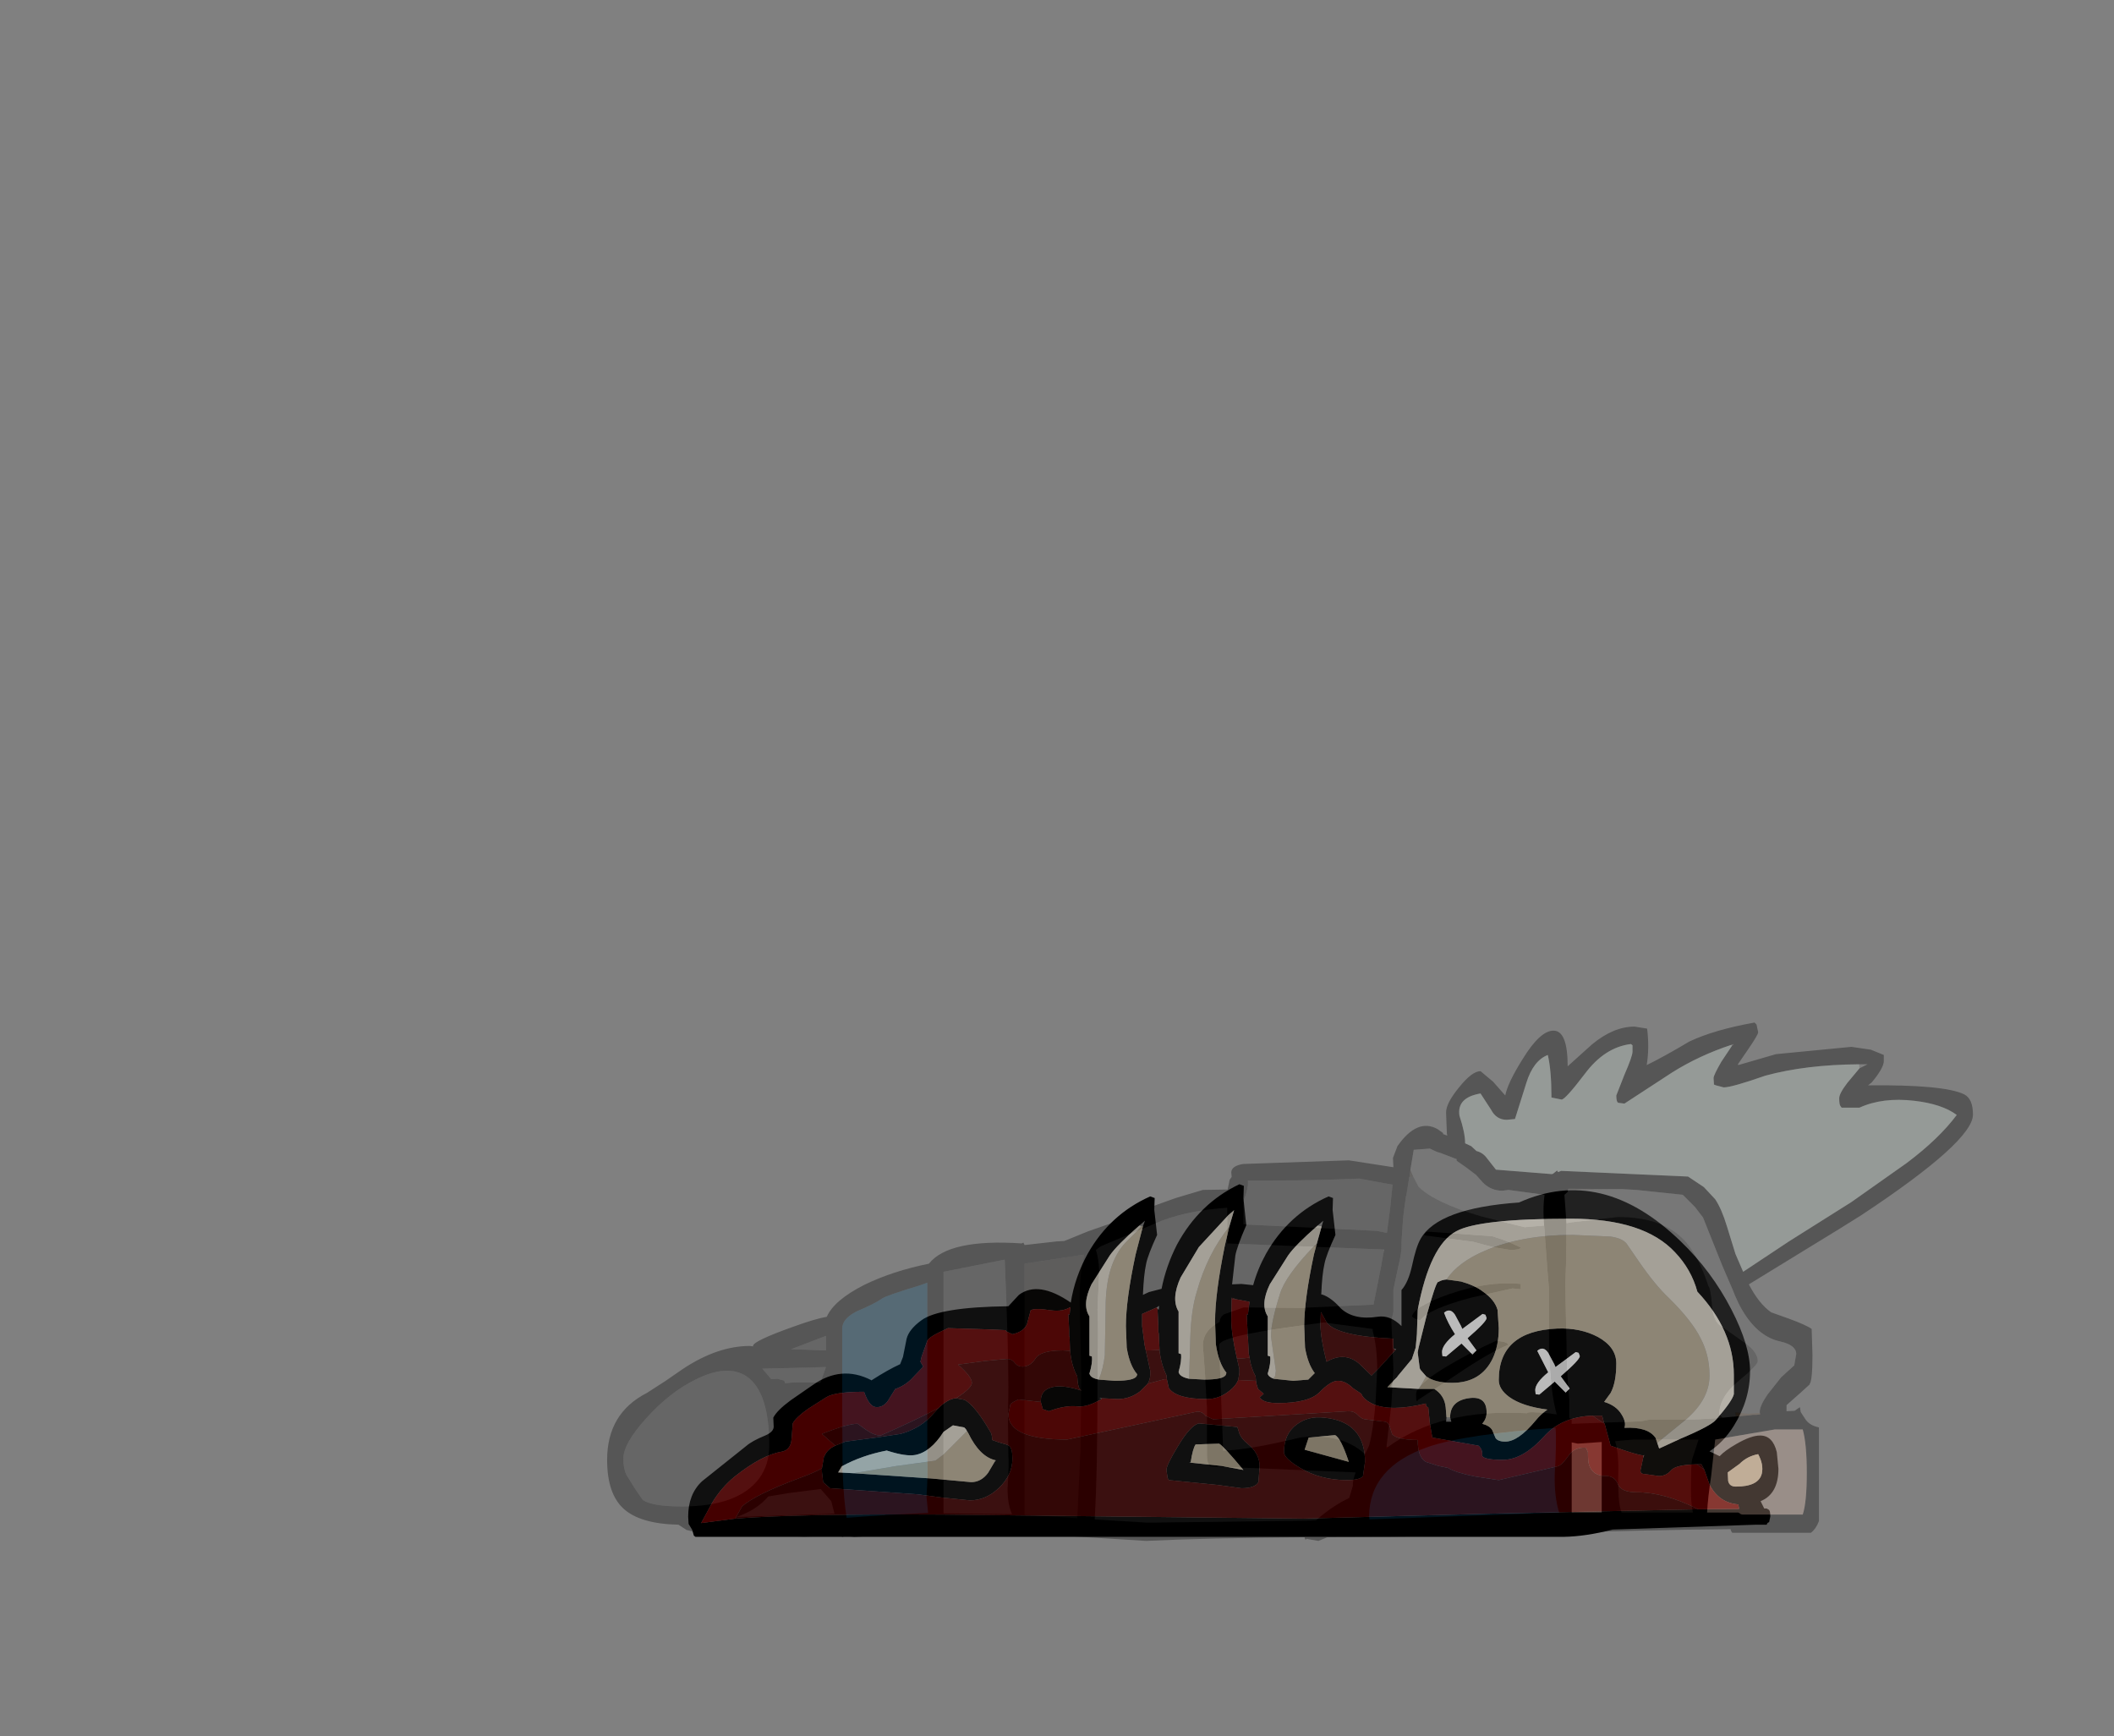 <?xml version="1.0" encoding="UTF-8" standalone="no"?>
<svg xmlns:ffdec="https://www.free-decompiler.com/flash" xmlns:xlink="http://www.w3.org/1999/xlink" ffdec:objectType="frame" height="214.2px" width="260.8px" xmlns="http://www.w3.org/2000/svg">
  <rect width="100%" height="100%" fill="#808080" stroke="none"/>
  <g transform="matrix(1.0, 0.0, 0.0, 1.0, 124.4, 188.6)">
    <use ffdec:characterId="101" height="43.5" transform="matrix(1.0, 0.0, 0.0, 1.0, -39.5, -42.5)" width="134.5" xlink:href="#shape0"/>
    <use ffdec:characterId="102" height="63.95" transform="matrix(1.0, 0.0, 0.0, 1.0, -49.5, -62.45)" width="168.5" xlink:href="#shape1"/>
  </g>
  <defs>
    <g id="shape0" transform="matrix(1.0, 0.0, 0.0, 1.0, 67.25, 21.75)">
      <path d="M10.3 -14.4 L10.9 -16.55 11.1 -17.25 10.4 -16.65 Q7.65 -14.25 6.75 -12.95 L4.5 -9.4 Q3.3 -6.9 4.25 -5.45 L4.25 -0.6 4.55 -0.5 Q4.65 0.3 4.25 1.6 4.3 2.0 5.0 2.25 L7.4 2.5 9.25 2.35 10.05 1.55 Q9.2 0.45 8.85 -1.6 L8.75 -4.25 Q8.75 -7.5 9.95 -13.1 L10.3 -14.4 M12.6 -15.5 Q11.45 -13.0 11.25 -11.95 10.95 -10.65 10.85 -8.15 L10.95 -8.15 Q12.05 -7.8 13.25 -6.45 14.85 -4.95 17.8 -5.4 19.35 -5.65 20.75 -4.25 L20.75 -8.7 Q21.6 -9.65 22.05 -11.7 22.55 -14.05 23.1 -15.0 25.25 -18.8 35.25 -19.5 45.5 -24.1 55.2 -14.7 59.0 -11.05 61.45 -6.3 63.75 -1.85 63.75 1.3 63.75 4.85 61.75 8.05 60.5 10.05 58.75 11.2 L60.0 11.8 Q60.65 11.1 62.05 10.3 63.85 9.25 65.0 9.25 66.55 9.25 67.05 11.3 L67.25 13.35 Q67.25 16.45 65.05 17.35 L65.5 18.25 65.8 18.25 66.05 18.4 Q66.25 18.5 66.25 19.25 L66.1 19.95 Q65.9 19.95 65.8 20.25 L64.95 20.25 64.75 20.25 64.5 20.25 46.8 20.85 Q43.5 21.7 40.75 21.75 L-66.35 21.75 -66.55 21.6 -66.75 20.9 -67.2 20.15 -67.25 19.25 Q-67.25 16.5 -65.55 14.9 L-60.1 10.55 Q-59.35 9.9 -57.75 9.25 -56.7 8.8 -56.7 8.15 L-56.75 7.05 Q-56.3 6.15 -54.6 4.9 L-51.85 3.0 Q-48.35 0.55 -44.7 2.4 L-44.65 2.45 Q-42.55 1.1 -41.1 0.45 L-40.75 -0.45 -40.3 -2.7 Q-40.0 -3.85 -38.5 -4.95 -36.3 -6.6 -27.75 -6.7 L-26.45 -8.1 Q-24.05 -9.9 -20.05 -7.15 -19.55 -10.3 -17.95 -13.2 -15.2 -18.05 -10.25 -20.25 L-9.7 -20.05 -9.75 -18.6 -9.4 -15.5 Q-10.55 -13.0 -10.75 -11.95 -11.05 -10.6 -11.15 -8.1 L-10.4 -8.45 -8.85 -8.85 Q-8.3 -11.65 -6.95 -14.3 -4.2 -19.4 0.75 -21.75 L1.3 -21.55 1.25 -20.0 1.6 -16.7 Q0.45 -14.05 0.25 -12.95 L-0.15 -9.4 1.0 -9.45 2.45 -9.3 Q3.0 -11.3 4.05 -13.2 6.8 -18.05 11.75 -20.25 L12.3 -20.05 12.25 -18.6 12.6 -15.5 M2.0 -0.35 L1.9 -0.9 1.8 -2.95 1.75 -3.0 1.75 -3.75 1.65 -5.75 1.8 -5.65 2.0 -7.25 0.4 -7.55 -0.2 -7.75 -0.2 -7.6 -0.25 -5.0 Q-0.25 -3.35 0.45 -0.25 L0.75 1.05 0.75 1.1 0.75 1.55 0.6 2.4 Q0.3 3.15 -0.5 3.75 -1.75 4.75 -3.25 4.75 -7.0 4.75 -7.95 3.4 L-8.2 2.3 -8.25 1.8 Q-8.9 0.5 -9.1 -1.25 L-9.1 -1.3 -9.2 -3.4 -9.25 -3.45 -9.25 -4.25 -9.35 -6.4 -9.2 -6.25 -9.15 -6.75 -9.45 -6.55 -11.25 -5.75 -11.25 -4.45 -11.25 -4.4 -11.25 -4.25 -10.95 -1.95 -10.25 1.25 -10.25 1.3 -10.25 1.75 Q-10.25 2.3 -10.55 2.85 L-11.5 3.8 Q-12.75 4.75 -14.25 4.75 L-16.25 4.65 -16.55 4.6 -16.25 4.75 Q-18.05 5.8 -19.25 5.65 -20.75 5.5 -22.75 6.25 L-23.5 6.0 -23.75 5.1 -23.75 5.0 Q-23.75 3.4 -21.85 3.2 -20.6 3.1 -18.75 3.7 L-18.95 3.5 Q-19.2 3.15 -19.25 1.95 -19.9 0.75 -20.1 -0.9 L-20.15 -1.45 -20.2 -2.95 -20.25 -3.0 -20.25 -3.75 -20.35 -5.75 -20.2 -5.65 -20.1 -6.6 Q-21.05 -6.0 -22.5 -6.2 -24.5 -6.5 -25.0 -6.2 L-25.45 -4.5 Q-25.85 -3.55 -27.25 -3.25 L-28.0 -3.6 -28.1 -3.75 -30.4 -3.85 -35.2 -4.0 -36.35 -3.45 Q-37.55 -2.85 -37.75 -2.45 L-38.45 -0.5 -38.6 0.15 -38.25 0.75 -39.4 1.95 Q-40.3 3.0 -41.65 3.5 L-41.7 3.5 -42.6 4.95 Q-43.15 5.75 -44.0 5.75 -44.9 5.75 -45.55 3.85 -49.2 3.85 -50.25 4.55 L-52.45 5.95 Q-53.95 7.0 -54.35 7.75 L-54.5 9.7 Q-54.6 11.05 -55.75 11.25 -58.15 11.65 -61.5 14.3 -63.15 15.65 -64.3 17.55 L-65.65 20.05 -61.45 19.5 Q-54.0 18.9 -35.95 19.0 L8.65 19.5 31.3 18.9 57.35 18.35 57.4 18.35 62.4 18.3 62.3 17.75 Q59.9 17.55 58.75 15.3 L58.1 13.45 57.75 12.8 57.2 12.8 Q54.6 12.85 54.0 13.55 53.4 14.25 52.5 14.25 L50.75 14.0 Q50.05 14.0 50.3 13.25 L50.55 12.05 50.7 11.65 50.6 11.7 Q49.9 11.7 46.55 10.5 L45.8 7.75 45.75 7.75 45.5 6.8 44.3 6.8 Q40.45 6.95 38.3 9.4 35.7 12.25 33.25 12.25 30.95 12.25 30.7 11.75 30.8 11.0 30.25 10.5 L24.55 9.5 24.25 7.75 24.05 5.75 Q23.75 5.75 23.75 5.3 19.45 6.35 17.2 5.35 16.0 4.75 15.8 4.1 L14.75 3.4 Q13.85 2.5 12.9 2.5 12.0 2.5 10.65 3.9 9.3 5.25 5.5 5.25 3.7 5.25 3.25 4.55 L3.75 4.1 3.05 3.5 2.85 2.85 2.85 2.8 2.8 2.5 2.75 1.95 Q2.2 0.95 2.0 -0.35 M19.75 -1.5 L19.75 -2.7 Q12.9 -3.0 11.55 -4.65 L10.8 -6.0 10.75 -4.45 Q10.75 -2.85 11.5 0.15 13.75 -1.15 15.55 0.4 L17.05 1.85 17.95 0.95 20.0 -1.3 20.1 -1.4 19.75 -1.5 M26.3 -10.0 L28.1 -9.75 Q29.85 -9.25 30.8 -8.5 32.25 -7.5 32.6 -6.25 L32.75 -4.0 Q32.75 -1.85 32.0 -0.25 30.55 2.75 27.0 2.75 24.9 2.75 23.8 1.95 L23.1 1.15 23.0 0.95 22.75 -1.0 22.85 -1.55 23.85 -5.55 Q24.95 -9.5 25.25 -9.7 L25.3 -9.7 Q25.7 -9.95 26.3 -10.0 M22.9 3.5 L24.8 3.5 Q26.05 4.3 26.2 5.75 L26.3 7.0 26.25 7.55 26.9 7.55 26.75 7.0 Q26.75 5.0 29.0 4.65 31.25 4.3 31.25 6.4 31.25 7.15 30.75 7.75 L30.7 7.8 Q31.65 8.05 31.95 8.6 L32.35 9.55 Q32.65 10.0 33.55 10.0 35.15 10.0 37.3 7.4 37.95 6.6 38.75 6.05 35.65 5.65 34.05 4.5 32.75 3.55 32.75 2.4 32.75 -3.65 40.0 -3.95 42.85 -4.05 45.0 -2.9 47.25 -1.65 47.25 0.35 47.25 2.7 46.55 4.0 L45.75 5.1 Q47.25 5.55 47.9 6.65 48.5 7.6 48.25 8.3 51.15 8.15 52.1 9.55 L52.3 10.15 52.5 10.75 52.55 10.85 55.15 9.65 Q58.95 8.05 59.55 7.3 61.55 5.0 61.75 4.15 L61.75 1.75 Q61.75 -3.7 57.25 -8.5 56.5 -11.25 54.5 -13.35 50.65 -17.5 41.65 -17.5 30.3 -17.5 27.5 -15.95 24.25 -14.2 22.75 -6.25 L22.65 -3.25 22.5 -1.6 22.05 -0.25 22.05 -0.2 22.0 -0.15 20.3 1.9 20.2 2.05 19.0 3.3 19.3 3.3 22.9 3.5 M38.85 -0.95 Q38.25 -1.85 37.5 -1.2 L38.85 1.45 Q37.25 2.75 37.25 3.65 L37.3 4.15 37.75 4.2 39.65 2.6 41.0 3.95 41.5 3.45 40.4 1.95 40.5 1.85 Q42.75 -0.1 42.75 -0.55 L42.6 -0.95 42.25 -1.05 39.75 0.8 39.6 0.45 38.85 -0.95 M28.25 -3.9 L28.1 -4.25 27.35 -5.65 Q26.75 -6.55 26.0 -5.9 26.45 -4.65 27.35 -3.25 25.75 -1.95 25.75 -1.05 L25.8 -0.55 26.25 -0.5 28.15 -2.1 29.5 -0.75 30.0 -1.25 28.9 -2.75 29.0 -2.85 Q31.25 -4.8 31.25 -5.25 L31.1 -5.65 30.75 -5.75 28.25 -3.9 M61.05 14.85 Q61.2 15.55 62.0 15.55 64.8 15.55 65.2 13.95 65.45 12.85 64.75 11.55 63.4 11.8 62.45 12.75 L61.0 13.8 61.05 14.85 M1.75 10.25 Q3.25 11.45 3.25 13.05 L3.1 15.0 Q2.7 15.75 1.0 15.75 L-1.9 15.35 -7.95 14.75 -8.1 14.5 -8.25 13.5 Q-8.25 12.9 -6.85 10.6 -5.3 8.0 -4.25 7.75 L0.5 8.2 0.75 9.0 Q1.0 9.65 1.75 10.25 M8.8 11.0 L14.25 12.5 Q13.25 9.5 12.55 9.2 L9.3 9.5 8.8 11.0 M7.8 7.9 Q9.25 6.8 11.25 7.05 16.25 7.55 16.25 12.5 L16.0 14.25 Q15.65 14.75 14.0 14.75 10.8 14.75 8.25 13.25 6.25 12.05 6.25 11.3 6.25 9.05 7.8 7.9 M-34.2 4.65 L-33.15 4.85 Q-31.85 5.55 -30.0 8.75 -29.75 9.05 -29.75 9.8 L-28.9 10.1 Q-27.9 10.35 -27.7 10.5 -27.25 10.75 -27.25 12.1 -27.25 14.15 -28.95 15.75 -30.55 17.25 -32.5 17.25 L-35.95 16.9 -38.95 16.5 -49.75 15.75 -50.6 15.0 -50.75 13.75 -50.75 13.3 -50.5 11.85 -50.45 11.8 Q-50.1 10.95 -49.1 10.5 L-47.85 10.0 -44.05 9.5 -41.05 9.05 Q-38.5 8.35 -36.95 6.5 L-36.35 5.85 Q-35.25 4.75 -34.25 4.65 L-34.2 4.65 M-5.45 2.25 L-3.6 2.35 Q-1.1 2.35 -0.9 1.7 L-0.85 1.5 Q-1.8 0.35 -2.15 -2.0 L-2.25 -4.8 Q-2.25 -8.25 -1.05 -14.15 L-0.5 -16.5 0.1 -18.55 -0.6 -17.95 -4.25 -14.0 -6.5 -10.25 Q-7.7 -7.6 -6.75 -6.05 L-6.75 -0.9 -6.45 -0.8 Q-6.35 0.05 -6.75 1.4 -6.65 2.0 -5.45 2.25 M-11.15 -16.55 L-10.9 -17.25 -11.6 -16.65 Q-14.35 -14.25 -15.25 -12.95 L-17.5 -9.4 Q-18.7 -6.9 -17.75 -5.45 L-17.75 -0.6 -17.45 -0.5 Q-17.35 0.3 -17.75 1.6 L-17.75 1.65 -17.6 1.9 Q-17.35 2.2 -16.6 2.35 L-14.6 2.5 Q-12.1 2.5 -11.9 1.85 L-11.85 1.7 Q-12.8 0.6 -13.15 -1.6 L-13.25 -4.25 Q-13.25 -7.5 -12.05 -13.1 L-11.15 -16.55 M-5.25 12.6 L-1.45 13.0 1.25 13.5 Q-1.25 10.5 -1.75 10.25 L-4.65 10.35 Q-5.0 10.85 -5.25 12.5 L-5.45 12.55 -5.25 12.6 M-29.45 12.5 L-29.25 12.3 -29.35 12.3 Q-31.3 11.85 -32.7 8.95 L-33.0 8.45 -33.2 8.25 -34.55 8.0 -34.6 8.0 -35.75 8.8 Q-37.35 11.3 -39.25 11.65 -40.4 11.85 -42.6 11.15 L-42.75 11.1 Q-45.85 11.7 -48.3 13.05 L-48.75 13.8 -47.8 13.85 -46.9 13.9 -46.85 13.9 -37.25 14.55 -32.35 15.0 Q-31.1 15.0 -30.25 13.85 L-29.45 12.5" fill="#000000" fill-rule="evenodd" stroke="none"/>
      <path d="M0.4 -7.55 L2.0 -7.25 1.8 -5.65 1.65 -5.75 1.75 -3.75 1.75 -3.0 1.8 -2.95 1.9 -0.9 2.0 -0.35 1.0 -0.25 0.45 -0.25 Q-0.25 -3.35 -0.25 -5.0 L-0.2 -7.6 0.4 -7.55 M2.8 2.5 L2.85 2.8 2.85 2.85 3.05 3.5 3.75 4.1 3.25 4.55 Q3.7 5.25 5.5 5.25 9.3 5.25 10.65 3.9 12.0 2.5 12.9 2.5 13.85 2.5 14.75 3.4 L15.8 4.1 Q16.0 4.75 17.2 5.35 19.45 6.35 23.75 5.3 23.75 5.75 24.05 5.75 L24.25 7.75 24.55 9.5 30.25 10.5 Q30.8 11.0 30.7 11.75 30.95 12.25 33.25 12.25 35.7 12.25 38.3 9.4 40.45 6.95 44.3 6.8 L45.75 7.75 45.8 7.75 46.55 10.5 Q49.9 11.7 50.6 11.7 L50.55 12.05 50.3 13.25 Q50.05 14.0 50.75 14.0 L52.5 14.25 Q53.4 14.25 54.0 13.55 54.6 12.85 57.2 12.8 L58.1 13.45 58.75 15.3 Q59.9 17.55 62.3 17.75 L62.4 18.3 57.4 18.35 57.35 18.35 Q53.2 16.25 49.75 16.25 47.85 16.25 47.45 15.25 47.05 14.25 46.0 14.25 44.35 14.25 43.9 12.9 43.75 12.5 43.75 11.3 L43.5 10.75 Q42.1 10.65 41.35 11.75 40.5 12.95 40.0 13.05 L32.75 14.75 29.8 14.3 Q27.35 13.8 26.5 13.25 L25.3 13.0 23.75 12.5 Q22.75 11.95 22.75 9.8 20.3 9.8 19.6 9.1 L19.25 8.0 Q19.1 7.65 18.75 7.55 L16.25 7.25 Q15.8 7.2 15.35 6.7 14.9 6.25 14.25 6.25 L5.9 6.75 -2.5 7.25 -3.45 6.8 Q-3.8 6.3 -4.45 6.3 L-20.5 9.75 Q-27.75 9.75 -27.75 6.6 L-27.5 5.4 Q-27.3 5.15 -26.5 4.8 L-23.8 5.1 -23.75 5.1 -23.5 6.0 -22.75 6.25 Q-20.75 5.5 -19.25 5.65 -18.05 5.8 -16.25 4.75 L-16.25 4.65 -14.25 4.75 Q-12.75 4.75 -11.5 3.8 L-10.55 2.85 -8.5 2.3 -8.2 2.3 -7.95 3.4 Q-7.0 4.75 -3.25 4.75 -1.75 4.75 -0.5 3.75 0.3 3.15 0.6 2.4 L2.8 2.5 M-61.45 19.5 L-65.65 20.05 -64.3 17.55 Q-63.15 15.65 -61.5 14.3 -58.15 11.65 -55.75 11.25 -54.6 11.05 -54.5 9.7 L-54.35 7.75 Q-53.95 7.0 -52.45 5.95 L-50.25 4.55 Q-49.2 3.85 -45.55 3.85 -44.9 5.75 -44.0 5.75 -43.15 5.75 -42.6 4.95 L-41.7 3.5 -41.65 3.5 Q-40.3 3.0 -39.4 1.95 L-38.25 0.75 -38.6 0.15 -38.45 -0.5 -37.75 -2.45 Q-37.55 -2.85 -36.35 -3.45 L-35.2 -4.0 -30.4 -3.85 -28.1 -3.75 -28.0 -3.6 -27.25 -3.25 Q-25.85 -3.55 -25.45 -4.5 L-25.0 -6.2 Q-24.5 -6.5 -22.5 -6.2 -21.05 -6.0 -20.1 -6.6 L-20.2 -5.65 -20.35 -5.75 -20.25 -3.75 -20.25 -3.0 -20.2 -2.95 -20.15 -1.45 -20.15 -1.2 -21.0 -1.25 Q-23.8 -1.25 -24.4 -0.25 -25.05 0.75 -26.0 0.75 -26.6 0.75 -26.95 0.3 -27.3 -0.2 -27.95 -0.2 L-30.6 0.05 -33.95 0.5 Q-32.25 2.0 -32.25 2.75 -32.25 3.4 -34.2 4.65 L-34.25 4.65 Q-35.25 4.75 -36.35 5.85 -39.05 7.3 -43.5 9.25 -44.3 9.25 -45.3 8.55 L-46.35 7.8 Q-47.6 7.8 -50.75 9.05 L-49.1 10.5 Q-50.1 10.95 -50.45 11.8 L-50.5 11.85 -50.75 13.3 Q-51.75 13.85 -53.25 14.4 -58.95 16.5 -60.6 18.0 L-61.45 19.5 M-10.95 -1.95 L-11.25 -4.25 -11.25 -4.4 -11.25 -4.45 -11.25 -5.75 -9.45 -6.55 -9.35 -6.4 -9.25 -4.25 -9.25 -3.45 -9.2 -3.4 -9.1 -1.3 -10.25 -1.25 -10.8 -1.25 -10.95 -1.95" fill="#660000" fill-rule="evenodd" stroke="none"/>
      <path d="M2.0 -0.35 Q2.2 0.95 2.75 1.95 L2.8 2.5 0.6 2.4 0.75 1.55 0.75 1.1 0.75 1.05 0.45 -0.25 1.0 -0.25 2.0 -0.35 M44.3 6.8 L45.5 6.8 45.75 7.75 44.3 6.8 M57.2 12.8 L57.75 12.8 58.1 13.45 57.2 12.8 M57.35 18.35 L31.3 18.9 8.65 19.5 -35.95 19.0 Q-54.0 18.9 -61.45 19.5 L-60.6 18.0 Q-58.95 16.5 -53.25 14.4 -51.75 13.85 -50.75 13.3 L-50.75 13.75 -50.6 15.0 -49.75 15.75 -38.95 16.5 -35.95 16.9 -32.5 17.25 Q-30.55 17.25 -28.95 15.75 -27.25 14.15 -27.25 12.1 -27.25 10.75 -27.7 10.5 -27.9 10.35 -28.9 10.1 L-29.75 9.8 Q-29.75 9.05 -30.0 8.75 -31.85 5.55 -33.15 4.85 L-34.2 4.65 Q-32.25 3.4 -32.25 2.75 -32.25 2.0 -33.95 0.5 L-30.6 0.05 -27.95 -0.2 Q-27.3 -0.2 -26.95 0.3 -26.6 0.75 -26.0 0.75 -25.05 0.75 -24.4 -0.25 -23.8 -1.25 -21.0 -1.25 L-20.15 -1.2 -20.15 -1.45 -20.1 -0.9 Q-19.9 0.75 -19.25 1.95 -19.2 3.15 -18.95 3.5 L-18.75 3.7 Q-20.6 3.1 -21.85 3.2 -23.75 3.4 -23.75 5.0 L-23.75 5.1 -23.8 5.1 -26.5 4.8 Q-27.3 5.15 -27.5 5.4 L-27.75 6.6 Q-27.75 9.75 -20.5 9.75 L-4.45 6.3 Q-3.8 6.3 -3.45 6.8 L-2.5 7.25 5.9 6.75 14.25 6.25 Q14.9 6.25 15.35 6.7 15.8 7.2 16.25 7.25 L18.75 7.55 Q19.1 7.65 19.25 8.0 L19.6 9.1 Q20.3 9.8 22.75 9.8 22.75 11.95 23.75 12.5 L25.3 13.0 26.5 13.25 Q27.35 13.8 29.8 14.3 L32.75 14.75 40.0 13.05 Q40.5 12.95 41.35 11.75 42.1 10.65 43.5 10.75 L43.75 11.3 Q43.75 12.5 43.9 12.9 44.35 14.25 46.0 14.25 47.05 14.25 47.45 15.25 47.85 16.25 49.75 16.25 53.2 16.25 57.35 18.35 M-10.55 2.85 Q-10.25 2.3 -10.25 1.75 L-10.25 1.3 -10.25 1.25 -10.95 -1.95 -10.8 -1.25 -10.25 -1.25 -9.1 -1.3 -9.1 -1.25 Q-8.9 0.5 -8.25 1.8 L-8.2 2.3 -8.5 2.3 -10.55 2.85 M-0.2 -7.6 L-0.2 -7.75 0.4 -7.55 -0.2 -7.6 M20.0 -1.3 L17.95 0.95 17.05 1.85 15.55 0.4 Q13.75 -1.15 11.5 0.15 10.75 -2.85 10.75 -4.45 L10.8 -6.0 11.55 -4.65 Q12.9 -3.0 19.75 -2.7 L19.75 -1.5 20.0 -1.3 M1.75 10.25 Q1.0 9.65 0.75 9.0 L0.5 8.2 -4.25 7.75 Q-5.3 8.0 -6.85 10.6 -8.25 12.9 -8.25 13.5 L-8.1 14.5 -7.95 14.75 -1.9 15.35 1.0 15.75 Q2.7 15.75 3.1 15.0 L3.25 13.05 Q3.25 11.45 1.75 10.25 M7.8 7.9 Q6.25 9.05 6.25 11.3 6.25 12.05 8.25 13.25 10.8 14.75 14.0 14.75 15.65 14.75 16.0 14.25 L16.25 12.5 Q16.25 7.55 11.25 7.05 9.25 6.8 7.8 7.9 M-36.35 5.85 L-36.95 6.5 Q-38.5 8.35 -41.05 9.05 L-44.05 9.5 -47.85 10.0 -49.1 10.5 -50.75 9.05 Q-47.6 7.8 -46.35 7.8 L-45.3 8.55 Q-44.3 9.25 -43.5 9.25 -39.05 7.3 -36.35 5.85" fill="#400000" fill-rule="evenodd" stroke="none"/>
      <path d="M5.0 2.25 Q5.0 2.0 5.15 1.95 L5.25 1.25 4.7 -2.6 Q4.45 -4.05 5.75 -8.2 6.4 -10.4 9.9 -14.05 L10.3 -14.4 9.95 -13.1 Q8.75 -7.5 8.75 -4.25 L8.85 -1.6 Q9.2 0.45 10.05 1.55 L9.25 2.35 7.4 2.5 5.0 2.25 M23.8 1.95 Q24.9 2.75 27.0 2.75 30.55 2.75 32.0 -0.25 32.75 -1.85 32.75 -4.0 L32.6 -6.25 Q32.25 -7.5 30.8 -8.5 29.85 -9.25 28.1 -9.75 L26.3 -10.0 Q27.75 -12.15 31.05 -13.55 35.6 -15.5 41.85 -15.5 L46.5 -15.3 Q47.95 -15.1 48.5 -14.45 L50.05 -12.2 Q52.05 -9.3 53.75 -7.7 56.55 -4.95 57.65 -2.75 58.75 -0.65 58.75 1.85 58.75 5.05 55.25 7.75 L52.3 10.15 52.1 9.55 Q51.15 8.15 48.25 8.3 48.5 7.6 47.9 6.65 47.25 5.55 45.75 5.1 L46.55 4.0 Q47.25 2.7 47.25 0.35 47.25 -1.65 45.0 -2.9 42.85 -4.05 40.0 -3.95 32.75 -3.65 32.75 2.4 32.75 3.55 34.05 4.5 35.65 5.65 38.75 6.05 37.95 6.6 37.3 7.4 35.15 10.0 33.55 10.0 32.65 10.0 32.35 9.55 L31.95 8.6 Q31.65 8.05 30.7 7.8 L30.75 7.75 Q31.25 7.15 31.25 6.4 31.25 4.3 29.0 4.65 26.75 5.0 26.75 7.0 L26.3 7.0 26.2 5.75 Q26.05 4.3 24.8 3.5 L22.9 3.5 23.8 1.95 M20.2 2.05 L19.75 2.5 19.3 3.3 19.0 3.3 20.2 2.05 M61.05 14.85 L61.0 13.8 62.45 12.75 Q63.4 11.8 64.75 11.55 65.45 12.85 65.2 13.95 64.8 15.55 62.0 15.55 61.2 15.55 61.05 14.85 M8.8 11.0 L9.3 9.5 12.55 9.2 Q13.25 9.5 14.25 12.5 L8.8 11.0 M-0.5 -16.5 L-1.05 -14.15 Q-2.25 -8.25 -2.25 -4.8 L-2.15 -2.0 Q-1.8 0.35 -0.85 1.5 L-0.9 1.7 Q-1.1 2.35 -3.6 2.35 L-5.45 2.25 -5.3 -2.9 Q-5.2 -6.25 -4.5 -8.5 -3.2 -13.15 -0.5 -16.5 M-11.3 -16.6 L-11.15 -16.55 -12.05 -13.1 Q-13.25 -7.5 -13.25 -4.25 L-13.15 -1.6 Q-12.8 0.6 -11.85 1.7 L-11.9 1.85 Q-12.1 2.5 -14.6 2.5 L-16.6 2.35 Q-16.05 1.05 -15.85 -0.65 L-15.75 -6.5 Q-15.75 -12.0 -13.25 -14.6 L-11.55 -16.3 -11.3 -16.6 M-5.25 12.5 Q-5.0 10.85 -4.65 10.35 L-1.75 10.25 Q-1.25 10.5 1.25 13.5 L-1.45 13.0 -5.25 12.6 -5.25 12.5 M-29.35 12.3 L-29.45 12.5 -30.25 13.85 Q-31.1 15.0 -32.35 15.0 L-37.25 14.55 -46.85 13.9 -41.5 13.0 -36.75 12.35 -35.7 11.55 -32.85 8.7 -33.0 8.45 -32.7 8.95 Q-31.3 11.85 -29.35 12.3" fill="#baae96" fill-rule="evenodd" stroke="none"/>
      <path d="M10.9 -16.55 L10.3 -14.4 9.9 -14.05 Q6.4 -10.4 5.75 -8.2 4.45 -4.05 4.7 -2.6 L5.25 1.25 5.15 1.95 Q5.0 2.0 5.0 2.25 4.3 2.0 4.25 1.6 4.65 0.3 4.55 -0.5 L4.25 -0.6 4.25 -5.45 Q3.3 -6.9 4.5 -9.4 L6.75 -12.95 Q7.65 -14.25 10.4 -16.65 L10.9 -16.55 M23.8 1.95 L22.9 3.5 19.3 3.3 19.75 2.5 20.2 2.05 20.3 1.9 22.0 -0.15 22.05 -0.2 22.05 -0.25 22.5 -1.6 22.65 -3.25 22.75 -6.25 Q24.25 -14.2 27.5 -15.95 30.3 -17.5 41.65 -17.5 50.65 -17.5 54.5 -13.35 56.5 -11.25 57.25 -8.5 61.75 -3.7 61.75 1.75 L61.75 4.15 Q61.55 5.0 59.55 7.3 58.95 8.05 55.15 9.65 L52.55 10.85 52.5 10.75 52.3 10.15 55.25 7.75 Q58.75 5.05 58.75 1.85 58.75 -0.65 57.65 -2.75 56.55 -4.95 53.75 -7.7 52.05 -9.3 50.05 -12.2 L48.5 -14.45 Q47.95 -15.1 46.5 -15.3 L41.85 -15.5 Q35.6 -15.5 31.05 -13.55 27.75 -12.15 26.3 -10.0 25.7 -9.95 25.3 -9.7 L25.25 -9.7 Q24.95 -9.5 23.85 -5.55 L22.85 -1.55 22.75 -1.0 23.0 0.95 23.1 1.15 23.8 1.95 M-5.45 2.25 Q-6.65 2.0 -6.75 1.4 -6.35 0.05 -6.45 -0.8 L-6.75 -0.9 -6.75 -6.05 Q-7.7 -7.6 -6.5 -10.25 L-4.25 -14.0 -0.6 -17.95 0.1 -18.55 -0.5 -16.5 Q-3.2 -13.15 -4.5 -8.5 -5.2 -6.25 -5.3 -2.9 L-5.45 2.25 M-11.6 -16.65 L-11.3 -16.6 -11.55 -16.3 -13.25 -14.6 Q-15.75 -12.0 -15.75 -6.5 L-15.85 -0.65 Q-16.05 1.05 -16.6 2.35 -17.35 2.2 -17.6 1.9 L-17.75 1.65 -17.75 1.6 Q-17.35 0.3 -17.45 -0.5 L-17.75 -0.6 -17.75 -5.45 Q-18.7 -6.9 -17.5 -9.4 L-15.25 -12.95 Q-14.35 -14.25 -11.6 -16.65 M-46.85 13.9 L-46.9 13.9 -47.8 13.85 -48.75 13.8 -48.3 13.05 Q-45.85 11.7 -42.75 11.1 L-42.6 11.15 Q-40.4 11.85 -39.25 11.65 -37.35 11.3 -35.75 8.8 L-34.6 8.0 -34.55 8.0 -33.2 8.25 -33.0 8.45 -32.85 8.7 -35.7 11.55 -36.75 12.35 -41.5 13.0 -46.85 13.9" fill="#dcd6c9" fill-rule="evenodd" stroke="none"/>
      <path d="M28.25 -3.9 L30.75 -5.75 31.1 -5.65 31.25 -5.25 Q31.25 -4.8 29.0 -2.85 L28.9 -2.75 30.0 -1.25 29.5 -0.75 28.15 -2.1 26.25 -0.5 25.8 -0.55 25.75 -1.05 Q25.75 -1.95 27.35 -3.25 26.45 -4.65 26.0 -5.9 26.75 -6.55 27.35 -5.65 L28.1 -4.25 28.25 -3.9 M38.85 -0.95 L39.6 0.45 39.75 0.8 42.25 -1.05 42.6 -0.95 42.75 -0.55 Q42.75 -0.1 40.5 1.85 L40.4 1.95 41.5 3.45 41.0 3.95 39.65 2.6 37.75 4.2 37.3 4.15 37.25 3.65 Q37.25 2.75 38.85 1.45 L37.5 -1.2 Q38.25 -1.85 38.85 -0.95" fill="#ffffff" fill-rule="evenodd" stroke="none"/>
    </g>
    <g id="shape1" transform="matrix(1.0, 0.0, 0.0, 1.0, 75.0, 36.0)">
      <path d="M63.7 -33.25 Q59.75 -31.95 56.4 -29.85 L50.5 -26.0 49.75 -26.1 Q49.5 -26.2 49.5 -27.0 L50.5 -29.55 Q51.5 -31.85 51.5 -32.4 L51.5 -33.2 51.3 -33.35 Q48.05 -32.95 45.6 -29.65 43.2 -26.5 42.75 -26.5 L41.5 -26.75 Q41.5 -30.1 41.05 -32.0 39.25 -31.3 38.4 -28.55 L37.0 -24.1 36.0 -24.0 Q34.7 -24.0 34.05 -25.25 L32.75 -27.25 Q29.8 -26.75 30.15 -24.5 30.85 -22.4 30.85 -21.1 L31.6 -20.75 32.25 -20.15 Q33.05 -19.95 33.55 -19.25 L34.65 -17.85 41.55 -17.3 41.7 -17.35 42.2 -17.75 42.3 -17.55 42.7 -17.7 58.35 -17.0 60.3 -15.7 61.7 -14.2 Q62.5 -13.0 63.15 -10.85 L64.2 -7.45 65.15 -5.25 70.8 -9.0 78.5 -13.85 85.3 -18.65 Q89.3 -21.65 91.5 -24.6 89.7 -25.95 86.25 -26.35 82.35 -26.8 79.5 -25.5 L77.3 -25.5 77.15 -25.7 Q77.0 -25.9 77.0 -26.65 77.0 -27.25 78.0 -28.55 L79.5 -30.35 80.5 -30.85 79.45 -30.85 Q72.85 -30.8 67.9 -29.45 63.75 -28.0 62.75 -28.0 L61.8 -28.25 61.55 -28.35 61.5 -29.15 Q61.5 -29.5 62.45 -31.15 L63.75 -33.1 64.0 -33.35 63.7 -33.25 M30.1 -28.0 Q31.7 -30.0 32.75 -30.0 L34.3 -28.7 35.8 -27.0 Q36.1 -28.55 37.95 -31.5 40.1 -35.0 41.75 -35.0 43.5 -35.0 43.5 -30.6 L46.5 -33.3 Q49.15 -35.5 51.75 -35.5 L53.3 -35.25 Q53.6 -32.9 53.25 -30.75 55.4 -31.8 58.5 -33.65 61.55 -35.1 66.55 -36.0 L66.8 -35.75 67.0 -34.8 Q67.0 -34.5 65.8 -32.75 L64.5 -30.85 64.55 -30.75 69.2 -32.1 78.5 -33.0 80.9 -32.65 82.5 -32.0 82.5 -31.25 Q82.5 -30.4 81.0 -28.6 L80.55 -28.25 Q89.9 -28.35 92.4 -27.15 93.5 -26.6 93.5 -24.65 93.5 -21.35 79.75 -12.25 L76.95 -10.5 74.5 -9.0 65.85 -3.7 Q67.1 -1.3 68.6 -0.25 L70.7 0.5 Q72.9 1.3 73.6 1.8 L73.7 5.0 Q73.7 8.15 73.35 8.6 L73.35 8.65 72.25 9.65 70.5 11.2 70.5 11.95 71.5 11.9 72.15 11.45 72.25 12.05 72.8 12.9 Q73.3 13.7 74.5 13.95 L74.5 25.5 Q74.15 26.45 73.5 26.95 L63.8 26.95 63.65 26.7 63.6 26.5 Q52.6 26.6 39.9 27.05 L22.0 27.45 13.85 27.5 12.75 27.95 11.3 27.7 Q11.1 27.95 11.05 27.5 -1.35 27.6 -8.5 27.95 L-28.7 26.7 -34.55 26.75 -34.5 26.5 -39.2 27.0 -44.5 27.5 -45.6 27.3 -46.0 27.5 -46.1 27.25 -50.75 27.45 -55.9 27.1 Q-60.7 26.8 -63.1 26.95 L-63.15 26.9 -63.75 26.95 -65.2 26.6 Q-65.35 26.5 -66.2 25.95 -70.95 25.85 -73.0 23.95 -75.0 22.1 -75.0 17.95 -75.0 12.2 -70.1 9.7 L-67.85 8.25 -65.6 6.7 Q-61.35 3.9 -57.4 3.9 L-57.0 3.95 -57.0 3.9 Q-57.0 3.3 -52.1 1.55 -49.35 0.55 -47.9 0.3 -47.0 -1.75 -43.25 -3.65 -39.75 -5.35 -35.3 -6.25 -32.85 -9.35 -23.85 -8.75 L-23.65 -8.85 -23.5 -8.55 -19.5 -9.0 -18.6 -9.05 -15.65 -10.25 Q-9.75 -12.25 -8.35 -13.1 L-4.85 -14.35 -1.5 -15.35 1.55 -15.4 1.8 -16.6 2.05 -16.95 2.0 -17.5 Q2.0 -18.3 3.45 -18.55 L16.5 -19.0 22.0 -18.15 21.95 -19.3 22.5 -20.75 Q24.95 -24.25 27.45 -22.85 L28.15 -22.35 28.1 -22.25 28.65 -22.05 28.6 -22.3 28.5 -24.9 Q28.5 -26.05 30.1 -28.0 M17.8 -16.75 L15.1 -16.65 Q11.2 -16.5 4.05 -16.5 4.15 -15.55 3.5 -14.0 L3.5 -11.1 19.95 -10.3 21.2 -10.05 21.6 -13.1 21.9 -16.0 19.95 -16.35 17.8 -16.75 M20.8 -8.0 L1.5 -8.75 1.5 -13.15 Q-3.0 -12.85 -6.45 -11.6 L-14.1 -8.4 -14.7 -7.95 Q-14.3 -6.7 -14.3 -5.1 L-14.5 -0.6 Q-14.4 1.0 -14.45 4.2 L-14.5 8.0 Q-14.5 19.55 -14.85 25.25 L-14.85 25.3 -8.35 25.7 11.75 25.45 12.5 25.4 12.75 25.15 Q14.65 23.55 16.55 22.65 L17.0 21.15 17.0 21.0 Q17.0 20.35 17.35 19.5 L-0.6 18.75 Q-1.0 18.3 -1.0 17.55 L-1.0 11.55 -1.25 7.2 -1.5 3.85 Q-1.5 2.0 0.55 0.95 0.6 0.35 1.1 0.0 L3.5 -0.85 10.45 -0.8 10.75 -0.8 19.55 -1.2 20.5 -6.0 20.6 -6.6 20.8 -7.7 20.85 -8.0 20.8 -8.0 M40.6 -10.95 L40.55 -11.45 40.55 -11.6 Q40.45 -13.45 40.65 -14.75 L36.2 -15.35 35.45 -15.25 Q34.1 -15.25 33.1 -16.2 L32.2 -17.2 30.95 -18.15 29.8 -18.95 29.8 -19.15 27.85 -19.9 27.35 -20.05 26.5 -20.45 24.5 -20.3 24.5 -20.25 24.1 -17.85 24.1 -17.8 24.0 -17.05 24.0 -17.0 23.95 -16.9 23.65 -15.0 23.6 -14.7 23.55 -14.55 23.3 -12.75 23.2 -11.9 23.0 -8.95 23.0 -8.9 23.0 -8.75 Q23.05 -7.65 22.6 -5.9 L22.0 -3.05 22.0 -0.3 21.75 0.8 22.0 6.7 21.75 11.15 21.15 16.35 21.15 16.55 21.35 16.35 Q27.85 11.6 38.5 12.2 38.5 11.95 41.1 12.2 L42.15 12.35 Q41.4 9.75 41.2 4.4 L41.2 -3.1 41.0 -5.5 40.6 -10.95 M21.5 -13.1 L21.4 -12.45 21.5 -13.1 M26.3 -10.2 L34.1 -9.65 Q35.65 -9.25 37.7 -8.25 37.65 -7.95 36.4 -7.95 L34.3 -8.3 31.85 -8.95 25.8 -9.75 Q25.9 -10.2 26.3 -10.2 M31.55 -2.05 Q26.3 -0.65 25.3 0.75 24.55 0.55 24.3 0.25 24.5 -0.95 28.9 -2.5 33.7 -4.15 37.7 -3.75 L37.7 -3.1 36.7 -3.2 31.55 -2.05 M67.2 12.15 L67.2 12.0 Q67.2 11.3 68.15 9.9 L69.85 7.75 71.45 6.3 71.7 4.9 Q71.7 3.8 69.75 3.35 67.1 2.8 65.2 -0.25 64.55 -1.25 63.85 -3.05 L62.6 -5.95 60.2 -11.95 59.2 -13.25 57.7 -14.75 52.0 -15.35 50.2 -15.45 43.6 -15.5 43.55 -15.4 43.5 -15.1 43.1 -14.75 43.35 -11.25 43.35 -11.0 43.3 -6.25 43.2 -3.7 43.35 3.3 Q43.4 7.75 43.7 10.55 L43.7 12.75 44.0 12.95 44.0 13.5 52.5 13.2 53.55 13.0 59.5 12.95 62.25 12.8 62.6 12.75 64.25 12.6 66.0 12.45 66.3 12.4 66.75 12.4 67.2 12.35 67.25 12.35 67.2 12.15 M64.85 24.65 L65.05 24.7 72.5 24.7 Q73.0 23.2 73.0 19.55 73.0 16.0 72.5 14.2 L69.05 14.2 61.7 15.45 61.2 19.95 Q60.8 22.6 60.7 24.45 L64.55 24.45 64.8 24.6 64.85 24.65 M49.35 15.65 Q49.8 17.05 49.75 19.35 49.65 23.2 50.15 24.45 L58.95 24.45 Q58.7 23.35 58.7 21.6 58.7 18.55 58.85 17.9 L59.65 15.45 51.7 15.45 50.35 15.55 49.35 15.65 M44.0 15.8 L44.0 24.45 47.7 24.45 47.7 15.75 44.75 15.95 44.0 15.8 M19.05 25.3 L42.45 24.45 Q41.85 22.55 41.9 19.8 42.15 15.65 42.0 14.0 30.8 14.8 26.3 16.35 19.05 18.85 19.0 24.95 L18.75 25.3 19.05 25.3 M35.35 3.35 Q36.05 3.45 36.2 3.75 33.8 4.7 29.7 7.5 L25.05 10.55 Q24.8 11.1 24.8 9.85 24.8 8.65 28.9 6.25 31.7 4.6 34.7 3.25 L35.35 3.35 M20.0 6.8 Q20.0 4.1 19.45 2.05 L19.45 1.8 13.4 1.0 9.75 1.5 Q0.5 2.75 0.5 3.8 L1.0 16.8 Q3.8 16.8 10.5 15.2 15.55 14.55 18.5 17.25 L19.0 16.2 Q19.5 14.3 19.8 10.9 L20.0 6.8 M-44.25 -0.35 Q-46.0 0.55 -46.0 1.75 L-46.0 11.25 -45.95 19.35 Q-45.8 23.0 -45.45 25.1 L-40.5 24.75 -35.4 24.5 -35.6 22.5 Q-35.4 19.4 -35.5 18.0 L-35.5 -3.9 -36.5 -3.55 Q-40.45 -2.35 -41.0 -2.0 -42.0 -1.3 -44.25 -0.35 M-33.5 -5.25 L-33.5 24.55 -25.05 24.65 Q-25.6 23.45 -25.6 21.5 -25.4 18.45 -25.5 17.3 L-25.55 13.25 -25.5 9.05 Q-25.5 3.9 -25.95 -6.75 L-33.5 -5.25 M-16.15 -7.35 L-16.25 -7.35 -23.5 -6.25 -23.5 24.75 -22.1 24.8 -17.0 25.15 -16.6 16.5 -16.5 7.55 -16.7 -1.35 Q-16.75 -4.8 -16.15 -7.35 M-48.0 6.5 L-55.85 6.7 -54.75 8.0 -54.0 7.95 -53.25 8.15 Q-53.1 8.2 -53.05 8.5 -51.6 8.3 -48.7 8.45 L-48.0 6.5 M-48.0 2.65 L-52.3 4.3 -48.0 4.45 -48.0 2.65 M-55.0 22.45 L-55.1 22.45 Q-56.55 24.15 -59.05 25.0 L-46.95 24.6 -47.35 23.05 -48.65 21.55 -52.6 22.05 -55.0 22.45 M-55.0 16.2 Q-55.0 9.55 -57.8 7.65 -60.15 6.1 -64.0 8.0 -67.3 9.6 -70.2 12.85 -73.0 15.95 -73.0 17.8 -73.0 18.95 -72.65 19.75 L-71.6 21.45 -70.6 22.9 Q-69.45 23.7 -65.75 23.7 -58.85 23.7 -56.25 20.25 -55.0 18.55 -55.0 16.2 M-46.9 24.95 L-47.0 24.95 -46.9 24.95" fill="#000000" fill-opacity="0.329" fill-rule="evenodd" stroke="none"/>
      <path d="M24.1 -17.8 L24.45 -17.0 23.95 -16.9 24.0 -17.0 24.0 -17.05 24.1 -17.8 M50.2 -15.45 L43.55 -15.4 43.6 -15.5 50.2 -15.45 M62.2 12.35 L62.6 12.75 62.25 12.8 62.2 12.35 M49.35 15.65 L50.35 15.55 51.7 15.45 59.65 15.45 58.85 17.9 Q58.7 18.55 58.7 21.6 58.7 23.35 58.95 24.45 L50.15 24.45 Q49.65 23.2 49.75 19.35 49.8 17.05 49.35 15.65 M21.35 16.35 L21.15 16.35 21.35 16.35" fill="#332d26" fill-opacity="0.329" fill-rule="evenodd" stroke="none"/>
      <path d="M64.25 12.6 L64.2 12.1 65.7 12.25 67.2 12.15 67.25 12.35 67.2 12.35 66.75 12.4 66.3 12.4 66.0 12.45 64.25 12.6" fill="#695441" fill-opacity="0.329" fill-rule="evenodd" stroke="none"/>
      <path d="M64.85 24.65 L64.8 24.6 64.55 24.45 60.7 24.45 Q60.8 22.6 61.2 19.95 L61.7 15.45 69.05 14.2 72.5 14.2 Q73.0 16.0 73.0 19.55 73.0 23.2 72.5 24.7 L65.05 24.7 64.85 24.65 M44.0 15.8 L44.75 15.95 47.7 15.75 47.7 24.45 44.0 24.45 44.0 15.8" fill="#cdac98" fill-opacity="0.329" fill-rule="evenodd" stroke="none"/>
      <path d="M20.8 -7.7 L20.6 -6.6 20.5 -6.0 19.55 -1.2 10.75 -0.8 10.45 -0.8 3.5 -0.85 1.1 0.0 Q0.6 0.35 0.55 0.95 -1.5 2.0 -1.5 3.85 L-1.25 7.2 -1.0 11.55 -1.0 17.55 Q-1.0 18.3 -0.6 18.75 L17.35 19.5 Q17.0 20.35 17.0 21.0 L17.0 21.15 16.55 22.65 Q14.65 23.55 12.75 25.15 L12.5 25.4 11.75 25.45 -8.35 25.7 -14.85 25.3 -14.85 25.25 Q-14.5 19.55 -14.5 8.0 L-14.45 4.2 Q-14.4 1.0 -14.5 -0.6 L-14.3 -5.1 Q-14.3 -6.7 -14.7 -7.95 L-14.1 -8.4 -6.45 -11.6 Q-3.0 -12.85 1.5 -13.15 L1.5 -8.75 20.8 -8.0 20.8 -7.7 M17.8 -16.75 L19.95 -16.35 21.9 -16.0 21.6 -13.1 21.2 -10.05 19.95 -10.3 3.5 -11.1 3.5 -14.0 Q4.15 -15.55 4.05 -16.5 11.2 -16.5 15.1 -16.65 L17.8 -16.75 M24.45 -17.0 L25.1 -15.75 Q27.05 -13.8 32.75 -12.1 L38.2 -10.75 40.6 -10.95 41.0 -5.5 41.2 -3.1 41.2 4.4 Q41.4 9.75 42.15 12.35 L41.1 12.2 Q38.5 11.95 38.5 12.2 27.85 11.6 21.35 16.35 L21.15 16.35 21.75 11.15 22.0 6.7 21.75 0.8 22.0 -0.3 22.0 -3.05 22.6 -5.9 Q23.05 -7.65 23.0 -8.75 L23.0 -8.9 23.0 -8.95 23.2 -11.9 23.3 -12.75 23.55 -14.55 23.6 -14.7 23.65 -15.0 23.95 -16.9 24.45 -17.0 M31.55 -2.05 L36.7 -3.2 37.7 -3.1 37.7 -3.75 Q33.7 -4.15 28.9 -2.5 24.5 -0.95 24.3 0.25 24.55 0.55 25.3 0.75 26.3 -0.65 31.55 -2.05 M26.3 -10.2 Q25.9 -10.2 25.8 -9.75 L31.85 -8.95 34.3 -8.3 36.4 -7.95 Q37.65 -7.95 37.7 -8.25 35.65 -9.25 34.1 -9.65 L26.3 -10.2 M21.5 -13.1 L21.4 -12.45 21.5 -13.1 M43.35 -11.25 L43.95 -11.35 49.7 -12.0 Q55.9 -12.0 58.5 -8.4 59.9 -6.45 60.85 -3.5 61.15 -3.1 61.3 -1.15 61.4 0.55 62.2 1.3 L65.45 3.6 Q66.95 4.65 66.95 5.8 66.95 6.25 64.6 8.2 62.2 10.2 62.2 12.35 L62.25 12.8 59.5 12.95 53.55 13.0 52.5 13.2 44.0 13.5 44.0 12.95 43.7 12.75 43.7 10.55 Q43.4 7.75 43.35 3.3 L43.2 -3.7 43.3 -6.25 43.35 -11.0 43.35 -11.25 M35.35 3.35 L34.7 3.25 Q31.7 4.6 28.9 6.25 24.8 8.65 24.8 9.85 24.8 11.1 25.05 10.55 L29.7 7.5 Q33.8 4.7 36.2 3.75 36.05 3.45 35.35 3.35 M20.0 6.8 L19.8 10.9 Q19.5 14.3 19.0 16.2 L18.5 17.25 Q15.55 14.55 10.5 15.2 3.8 16.8 1.0 16.8 L0.5 3.8 Q0.5 2.75 9.75 1.5 L13.4 1.0 19.45 1.8 19.45 2.05 Q20.0 4.1 20.0 6.8 M-33.5 -5.25 L-25.95 -6.75 Q-25.5 3.9 -25.5 9.05 L-25.55 13.25 -25.5 17.3 Q-25.4 18.45 -25.6 21.5 -25.6 23.45 -25.05 24.65 L-33.5 24.55 -33.5 -5.25 M-55.0 16.2 Q-55.0 18.55 -56.25 20.25 -58.85 23.7 -65.75 23.7 -69.45 23.7 -70.6 22.9 L-71.6 21.45 -72.65 19.75 Q-73.0 18.95 -73.0 17.8 -73.0 15.95 -70.2 12.85 -67.3 9.6 -64.0 8.0 -60.15 6.1 -57.8 7.65 -55.0 9.55 -55.0 16.2 M-55.0 22.45 L-52.6 22.05 -48.65 21.55 -47.35 23.05 -46.95 24.6 -59.05 25.0 Q-56.55 24.15 -55.1 22.45 L-55.0 22.45 M-48.0 2.65 L-48.0 4.45 -52.3 4.3 -48.0 2.65 M-48.0 6.5 L-48.7 8.45 Q-51.6 8.3 -53.05 8.5 -53.1 8.2 -53.25 8.15 L-54.0 7.95 -54.75 8.0 -55.85 6.7 -48.0 6.5" fill="#333333" fill-opacity="0.329" fill-rule="evenodd" stroke="none"/>
      <path d="M-16.25 -7.35 L-16.15 -7.35 Q-16.75 -4.8 -16.7 -1.35 L-16.5 7.55 -16.6 16.5 -17.0 25.15 -22.1 24.8 -23.5 24.75 -23.5 -6.25 -16.25 -7.35" fill="#1a1613" fill-opacity="0.329" fill-rule="evenodd" stroke="none"/>
      <path d="M24.1 -17.8 L24.1 -17.85 24.5 -20.25 24.5 -20.3 26.5 -20.45 27.35 -20.05 27.85 -19.9 29.8 -19.15 29.8 -18.95 30.95 -18.15 32.2 -17.2 33.1 -16.2 Q34.1 -15.25 35.45 -15.25 L36.2 -15.35 40.65 -14.75 Q40.45 -13.45 40.55 -11.6 L40.55 -11.45 40.6 -10.95 38.2 -10.75 32.75 -12.1 Q27.05 -13.8 25.1 -15.75 L24.45 -17.0 24.1 -17.8 M50.2 -15.45 L52.0 -15.35 57.7 -14.75 59.2 -13.25 60.2 -11.95 62.6 -5.95 63.85 -3.05 Q64.55 -1.25 65.2 -0.25 67.1 2.8 69.75 3.35 71.7 3.8 71.7 4.9 L71.45 6.3 69.85 7.75 68.15 9.9 Q67.2 11.3 67.2 12.0 L67.2 12.15 65.7 12.25 64.2 12.1 64.25 12.6 62.6 12.75 62.2 12.35 Q62.2 10.2 64.6 8.2 66.95 6.25 66.95 5.8 66.95 4.65 65.45 3.6 L62.2 1.3 Q61.4 0.55 61.3 -1.15 61.15 -3.1 60.85 -3.5 59.9 -6.45 58.5 -8.4 55.9 -12.0 49.7 -12.0 L43.95 -11.35 43.35 -11.25 43.1 -14.75 43.5 -15.1 43.55 -15.4 50.2 -15.45" fill="#666666" fill-opacity="0.329" fill-rule="evenodd" stroke="none"/>
      <path d="M79.5 -30.35 L78.0 -28.55 Q77.0 -27.25 77.0 -26.65 77.0 -25.9 77.15 -25.7 L77.3 -25.5 79.5 -25.5 Q82.35 -26.8 86.25 -26.35 89.7 -25.95 91.5 -24.6 89.3 -21.65 85.3 -18.65 L78.5 -13.85 70.8 -9.0 65.15 -5.25 64.2 -7.45 63.15 -10.85 Q62.5 -13.0 61.7 -14.2 L60.3 -15.7 58.35 -17.0 42.7 -17.7 42.3 -17.55 42.2 -17.75 41.7 -17.35 41.55 -17.3 34.65 -17.85 33.55 -19.25 Q33.05 -19.95 32.25 -20.15 L31.6 -20.75 30.85 -21.1 Q30.85 -22.4 30.15 -24.5 29.8 -26.75 32.75 -27.25 L34.05 -25.25 Q34.7 -24.0 36.0 -24.0 L37.0 -24.1 38.4 -28.55 Q39.25 -31.3 41.05 -32.0 41.5 -30.1 41.5 -26.75 L42.75 -26.5 Q43.2 -26.5 45.6 -29.65 48.05 -32.95 51.3 -33.35 L51.5 -33.2 51.5 -32.4 Q51.5 -31.85 50.5 -29.55 L49.5 -27.0 Q49.5 -26.2 49.75 -26.1 L50.5 -26.0 56.4 -29.85 Q59.75 -31.95 63.7 -33.25 L63.75 -33.1 62.45 -31.15 Q61.5 -29.5 61.5 -29.15 L61.55 -28.35 61.8 -28.25 62.75 -28.0 Q63.75 -28.0 67.9 -29.45 72.85 -30.8 79.45 -30.85 L79.5 -30.35" fill="#c0cfc7" fill-opacity="0.329" fill-rule="evenodd" stroke="none"/>
      <path d="M19.0 24.95 Q19.05 18.85 26.3 16.35 30.8 14.8 42.0 14.0 42.15 15.65 41.9 19.8 41.85 22.55 42.45 24.45 L19.05 25.3 19.0 24.95 M-44.25 -0.35 Q-42.0 -1.3 -41.0 -2.0 -40.45 -2.35 -36.5 -3.55 L-35.5 -3.9 -35.5 18.0 Q-35.4 19.4 -35.6 22.5 L-35.4 24.5 -40.5 24.75 -45.45 25.1 Q-45.8 23.0 -45.95 19.35 L-46.0 11.25 -46.0 1.75 Q-46.0 0.55 -44.25 -0.35" fill="#023f60" fill-opacity="0.329" fill-rule="evenodd" stroke="none"/>
    </g>
  </defs>
</svg>
